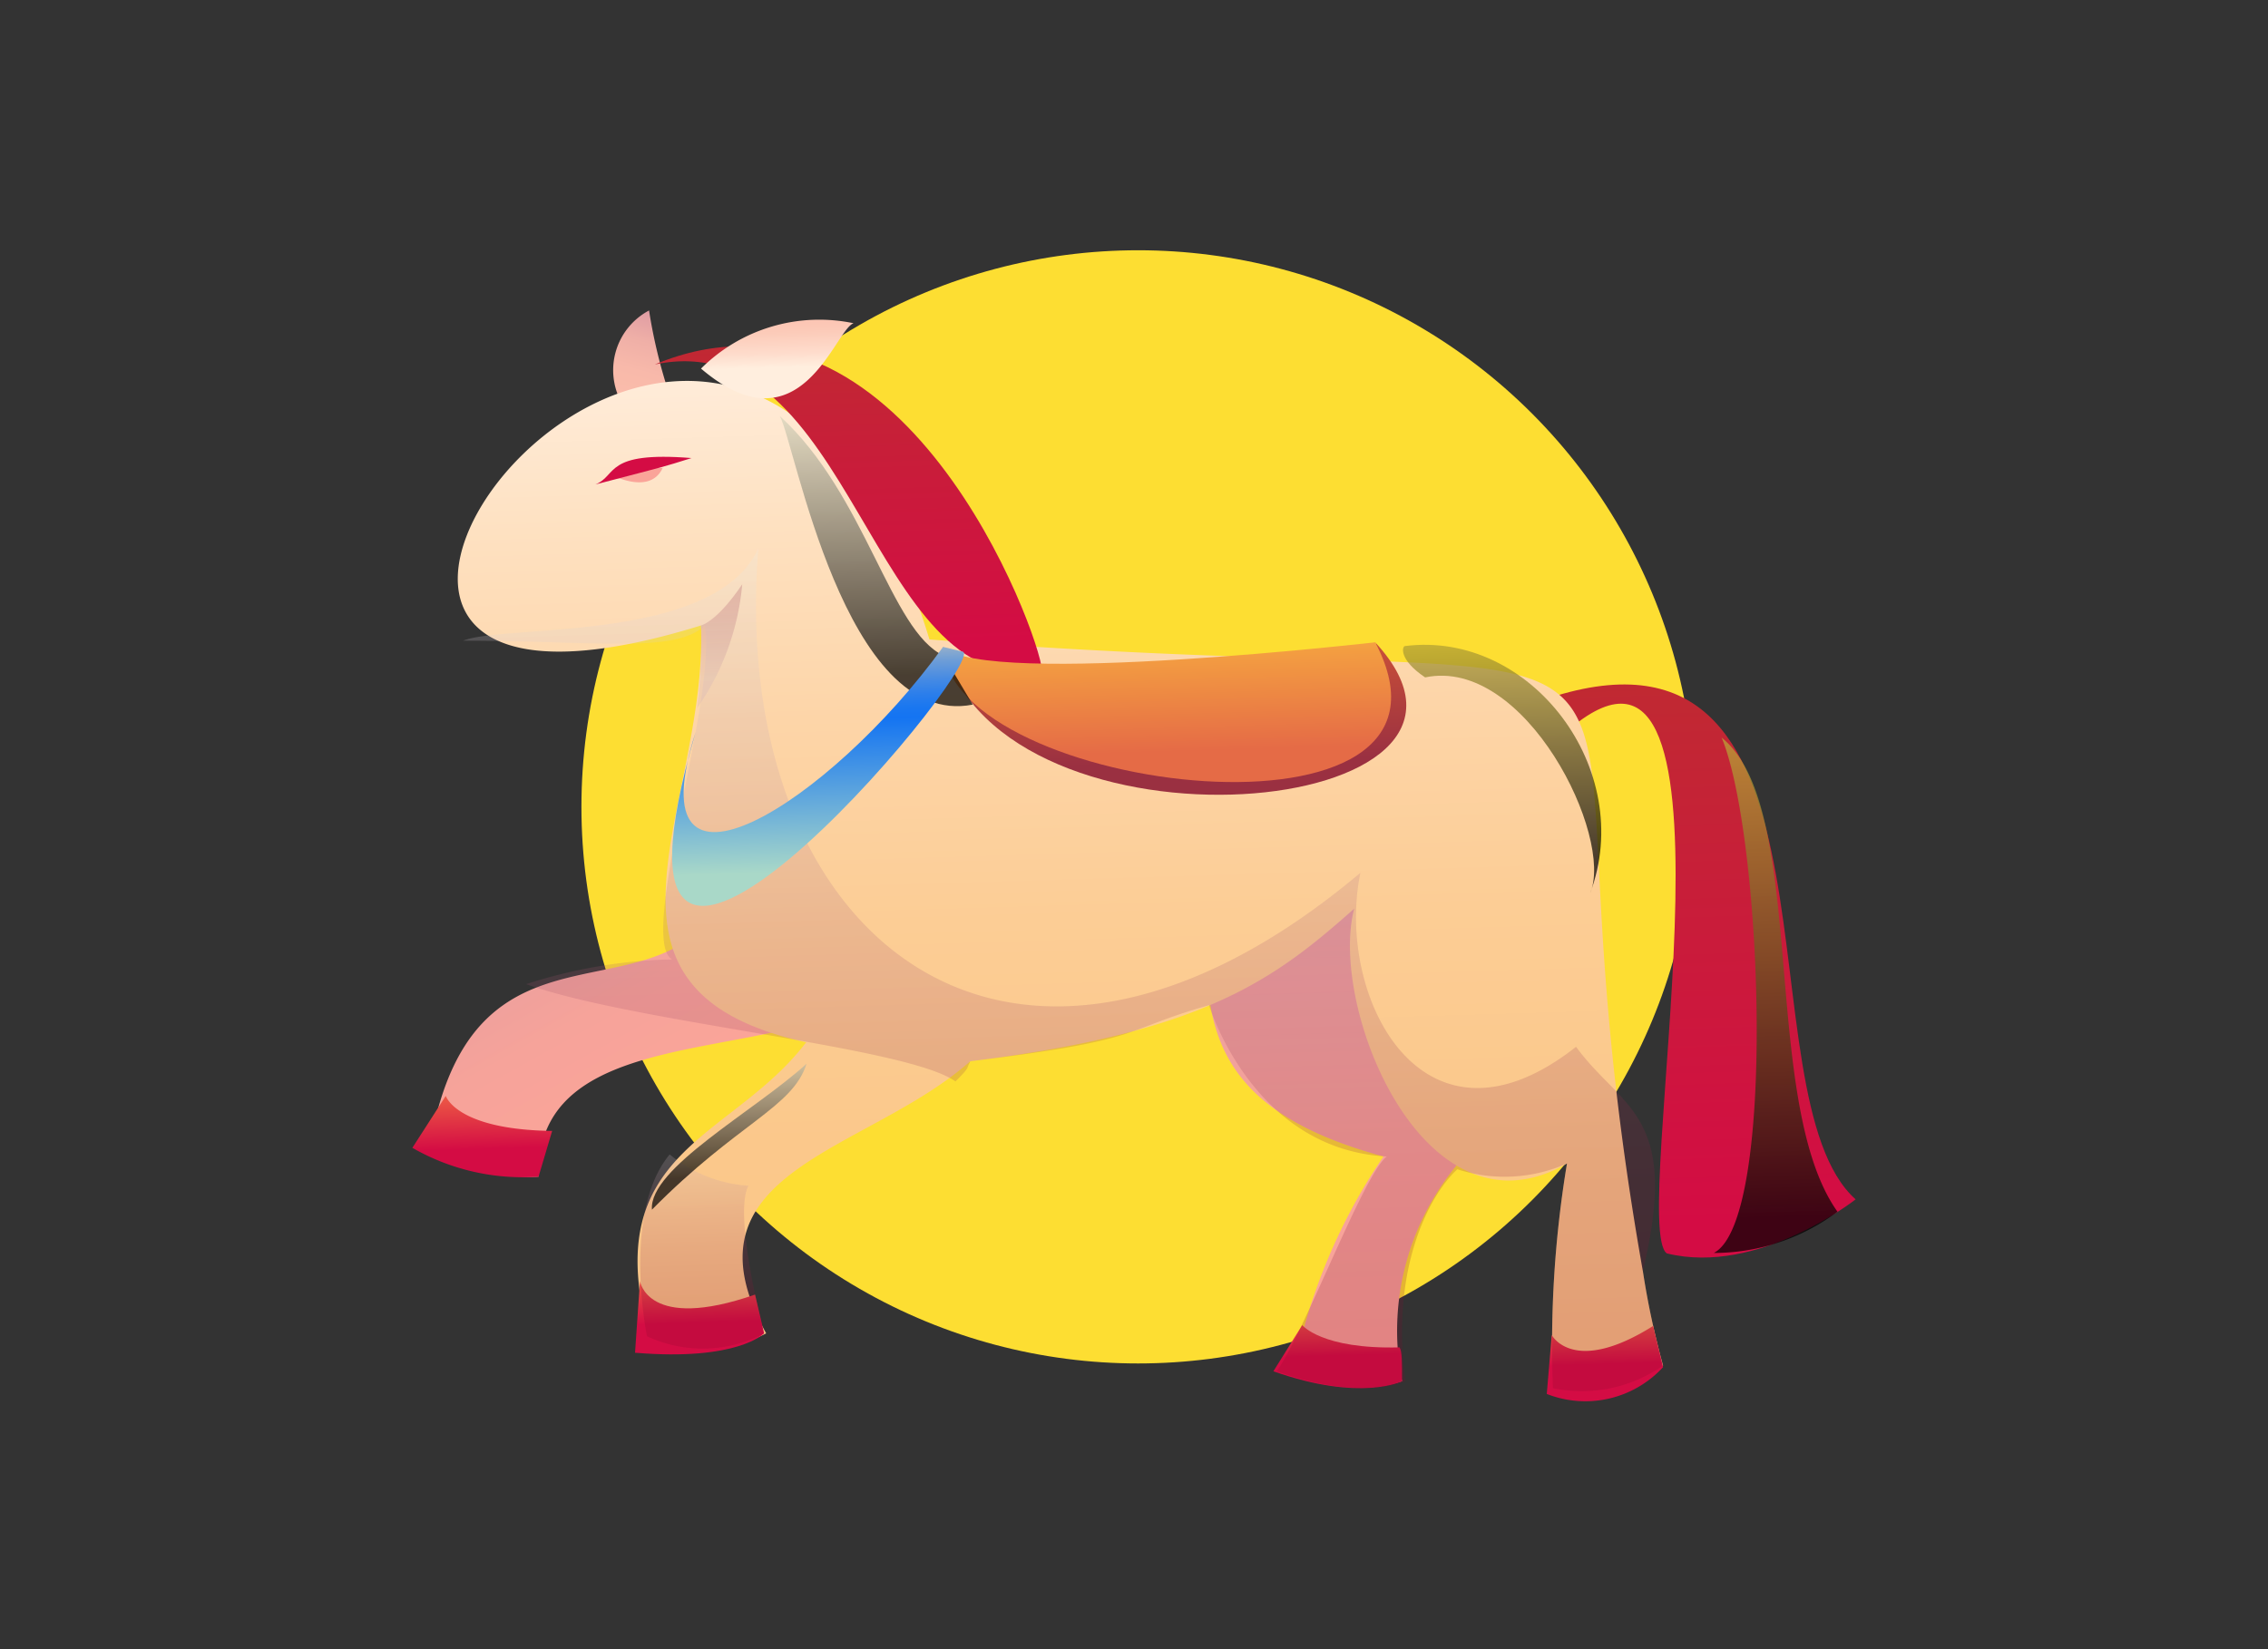 <svg xmlns="http://www.w3.org/2000/svg" xmlns:xlink="http://www.w3.org/1999/xlink" viewBox="0 0 55 40"><rect x="0" y="0" width="55" height="40" fill="#333333" stroke="none"/><defs><style>.cls-1{isolation:isolate;}.cls-2{fill:#fdde32;}.cls-3{fill:url(#鍊踑臇蜸馯鳺艜_407);}.cls-4{fill:url(#鍊踑臇蜸馯鳺艜_34);}.cls-5{fill:url(#鍊踑臇蜸馯鳺艜_42);}.cls-6{fill:url(#鍊踑臇蜸馯鳺艜_42-2);}.cls-7{fill:url(#未命名漸層_713);}.cls-8{fill:url(#鍊踑臇蜸馯鳺艜_407-2);}.cls-9{fill:url(#鍊踑臇蜸馯鳺艜_11);}.cls-10{fill:url(#鍊踑臇蜸馯鳺艜_382);}.cls-11{fill:url(#鍊踑臇蜸馯鳺艜_382-2);}.cls-12{fill:url(#鍊踑臇蜸馯鳺艜_382-3);}.cls-13{fill:url(#鍊踑臇蜸馯鳺艜_7);}.cls-14{fill:url(#鍊踑臇蜸馯鳺艜_382-4);}.cls-15{fill:url(#鍊踑臇蜸馯鳺艜_246);}.cls-16,.cls-17,.cls-25{opacity:0.2;mix-blend-mode:multiply;}.cls-16{fill:url(#鍊踑臇蜸馯鳺艜_157);}.cls-17{fill:url(#鍊踑臇蜸馯鳺艜_157-2);}.cls-18,.cls-19,.cls-20,.cls-21{opacity:0.71;mix-blend-mode:screen;}.cls-18{fill:url(#鍊踑臇蜸馯鳺艜_173);}.cls-19{fill:url(#鍊踑臇蜸馯鳺艜_49);}.cls-20{fill:url(#鍊踑臇蜸馯鳺艜_49-2);}.cls-21{fill:url(#鍊踑臇蜸馯鳺艜_173-2);}.cls-22{fill:url(#未命名漸層_299);}.cls-23{fill:url(#鍊踑臇蜸馯鳺艜_42-3);}.cls-24{fill:url(#鍊踑臇蜸馯鳺艜_407-3);}.cls-25{fill:url(#鍊踑臇蜸馯鳺艜_55);}</style><linearGradient id="鍊踑臇蜸馯鳺艜_407" x1="220.76" y1="-46.12" x2="220.76" y2="-60.07" gradientTransform="matrix(1, -0.03, 0.03, 1, -177.92, 82.41)" gradientUnits="userSpaceOnUse"><stop offset="0" stop-color="#d40c44"/><stop offset="1" stop-color="#bf2b31"/></linearGradient><linearGradient id="鍊踑臇蜸馯鳺艜_34" x1="-1632.58" y1="1572.15" x2="-1632.58" y2="1569.72" gradientTransform="translate(2014.13 -1058.73) rotate(15.79)" gradientUnits="userSpaceOnUse"><stop offset="0" stop-color="#fbbdab"/><stop offset="0.35" stop-color="#f8b9aa"/><stop offset="0.66" stop-color="#efafa7"/><stop offset="0.96" stop-color="#df9ca3"/><stop offset="1" stop-color="#dc99a2"/></linearGradient><linearGradient id="鍊踑臇蜸馯鳺艜_42" x1="211.85" y1="-43.23" x2="211.85" y2="-56.14" gradientTransform="matrix(1, -0.03, 0.03, 1, -177.92, 82.41)" gradientUnits="userSpaceOnUse"><stop offset="0" stop-color="#faa499"/><stop offset="0.38" stop-color="#f6a39a"/><stop offset="0.72" stop-color="#ec9f9d"/><stop offset="1" stop-color="#dc99a2"/></linearGradient><linearGradient id="鍊踑臇蜸馯鳺艜_42-2" x1="196.72" y1="-51.01" x2="194.05" y2="-56.19" xlink:href="#鍊踑臇蜸馯鳺艜_42"/><linearGradient id="未命名漸層_713" x1="205.12" y1="-42.95" x2="205.12" y2="-68.02" gradientTransform="matrix(1, -0.03, 0.03, 1, -177.92, 82.41)" gradientUnits="userSpaceOnUse"><stop offset="0" stop-color="#fbc687"/><stop offset="0.23" stop-color="#fbc88b"/><stop offset="0.44" stop-color="#fccd95"/><stop offset="0.64" stop-color="#fdd5a8"/><stop offset="0.83" stop-color="#fee1c1"/><stop offset="1" stop-color="#ffeede"/></linearGradient><linearGradient id="鍊踑臇蜸馯鳺艜_407-2" x1="200.25" y1="-60.74" x2="200.25" y2="-68.83" xlink:href="#鍊踑臇蜸馯鳺艜_407"/><linearGradient id="鍊踑臇蜸馯鳺艜_11" x1="198.66" y1="-67.53" x2="198.66" y2="-69.45" gradientTransform="matrix(1, -0.03, 0.03, 1, -177.92, 82.41)" gradientUnits="userSpaceOnUse"><stop offset="0" stop-color="#ffeede"/><stop offset="0.18" stop-color="#fedccc"/><stop offset="0.44" stop-color="#fccbb9"/><stop offset="0.7" stop-color="#fbc0af"/><stop offset="1" stop-color="#fbbdab"/></linearGradient><linearGradient id="鍊踑臇蜸馯鳺艜_382" x1="218.04" y1="-42.77" x2="218.04" y2="-44.49" gradientTransform="matrix(1, -0.03, 0.03, 1, -177.92, 82.41)" gradientUnits="userSpaceOnUse"><stop offset="0" stop-color="#d40c44"/><stop offset="1" stop-color="#fa8545"/></linearGradient><linearGradient id="鍊踑臇蜸馯鳺艜_382-2" x1="211.6" y1="-43.17" x2="211.6" y2="-44.73" xlink:href="#鍊踑臇蜸馯鳺艜_382"/><linearGradient id="鍊踑臇蜸馯鳺艜_382-3" x1="196.12" y1="-44.43" x2="196.12" y2="-46.23" xlink:href="#鍊踑臇蜸馯鳺艜_382"/><linearGradient id="鍊踑臇蜸馯鳺艜_7" x1="208.07" y1="-57.65" x2="208.07" y2="-61.41" gradientTransform="matrix(1, -0.03, 0.03, 1, -177.92, 82.41)" gradientUnits="userSpaceOnUse"><stop offset="0" stop-color="#9a3041"/><stop offset="1" stop-color="#db5b35"/></linearGradient><linearGradient id="鍊踑臇蜸馯鳺艜_382-4" x1="190.98" y1="-48.81" x2="190.98" y2="-50.84" xlink:href="#鍊踑臇蜸馯鳺艜_382"/><linearGradient id="鍊踑臇蜸馯鳺艜_246" x1="207.88" y1="-57.94" x2="207.88" y2="-61.41" gradientTransform="matrix(1, -0.03, 0.03, 1, -177.92, 82.41)" gradientUnits="userSpaceOnUse"><stop offset="0" stop-color="#e56b46"/><stop offset="1" stop-color="#fab63f"/></linearGradient><linearGradient id="鍊踑臇蜸馯鳺艜_157" x1="196.21" y1="-44.56" x2="196.21" y2="-49.28" gradientTransform="matrix(1, -0.03, 0.03, 1, -177.92, 82.41)" gradientUnits="userSpaceOnUse"><stop offset="0" stop-color="#80042c"/><stop offset="0.09" stop-color="#830a31"/><stop offset="0.22" stop-color="#8a1c40"/><stop offset="0.37" stop-color="#973958"/><stop offset="0.53" stop-color="#a8617a"/><stop offset="0.7" stop-color="#be95a6"/><stop offset="0.88" stop-color="#d8d3da"/><stop offset="1" stop-color="#ebffff"/></linearGradient><linearGradient id="鍊踑臇蜸馯鳺艜_157-2" x1="205.12" y1="-42.95" x2="205.12" y2="-63.92" xlink:href="#鍊踑臇蜸馯鳺艜_157"/><linearGradient id="鍊踑臇蜸馯鳺艜_173" x1="215.94" y1="-55.02" x2="215.94" y2="-61.15" gradientTransform="matrix(1, -0.03, 0.03, 1, -177.92, 82.41)" gradientUnits="userSpaceOnUse"><stop offset="0"/><stop offset="1" stop-color="#cab63c"/></linearGradient><linearGradient id="鍊踑臇蜸馯鳺艜_49" x1="200.9" y1="-60" x2="200.9" y2="-67.12" gradientTransform="matrix(1, -0.03, 0.03, 1, -177.92, 82.41)" gradientUnits="userSpaceOnUse"><stop offset="0"/><stop offset="1" stop-color="#f2eed2"/></linearGradient><linearGradient id="鍊踑臇蜸馯鳺艜_49-2" x1="196.97" y1="-47.96" x2="196.97" y2="-51.4" xlink:href="#鍊踑臇蜸馯鳺艜_49"/><linearGradient id="鍊踑臇蜸馯鳺艜_173-2" x1="222.28" y1="-46.2" x2="222.28" y2="-58.72" xlink:href="#鍊踑臇蜸馯鳺艜_173"/><linearGradient id="未命名漸層_299" x1="199.37" y1="-55.29" x2="199.37" y2="-61.41" gradientTransform="matrix(1, -0.03, 0.03, 1, -177.92, 82.41)" gradientUnits="userSpaceOnUse"><stop offset="0" stop-color="#a9d8c8"/><stop offset="0.6" stop-color="#1474f2"/><stop offset="0.64" stop-color="#1a77f0"/><stop offset="0.69" stop-color="#2b7eeb"/><stop offset="0.75" stop-color="#478be3"/><stop offset="0.82" stop-color="#6d9dd7"/><stop offset="0.89" stop-color="#9fb4c8"/><stop offset="0.96" stop-color="#dbcfb7"/><stop offset="0.99" stop-color="#fbdead"/></linearGradient><linearGradient id="鍊踑臇蜸馯鳺艜_42-3" x1="195.35" y1="-65.56" x2="195.12" y2="-66" xlink:href="#鍊踑臇蜸馯鳺艜_42"/><linearGradient id="鍊踑臇蜸馯鳺艜_407-3" x1="195.32" y1="-65.57" x2="195.32" y2="-66.2" xlink:href="#鍊踑臇蜸馯鳺艜_407"/><linearGradient id="鍊踑臇蜸馯鳺艜_55" x1="197.13" y1="-60.04" x2="197.13" y2="-63.03" gradientTransform="matrix(1, -0.03, 0.03, 1, -177.92, 82.41)" gradientUnits="userSpaceOnUse"><stop offset="0" stop-color="#c3a6b7"/><stop offset="0.07" stop-color="#bc94a8"/><stop offset="0.3" stop-color="#a7617c"/><stop offset="0.51" stop-color="#963959"/><stop offset="0.71" stop-color="#8a1c40"/><stop offset="0.88" stop-color="#830a31"/><stop offset="1" stop-color="#80042c"/></linearGradient></defs><title>頁面_Mobile_FAol</title><g class="cls-1"><g id="Menu"><circle class="cls-2" cx="27.6" cy="19.57" r="13.5"/><path class="cls-3" d="M37.72,16.88c7.37-2.24,4.46,9.7,7.28,12.21,0,0-2.36,1.86-4.58,1.31-.94-.69,2.16-16.08-2.13-12.9Z"/><path class="cls-4" d="M15.14,9.88a1.64,1.64,0,0,1,.6-2.35,12.62,12.62,0,0,0,.48,2Z"/><path class="cls-5" d="M35.76,27.79A6.3,6.3,0,0,0,34,33.5a3.22,3.22,0,0,1-2.62-.29,14.15,14.15,0,0,1,2.17-5.16c-5-1.35-4.3-4.08-4.21-7.26l4.54-.11C34.42,22,33.78,26.28,35.76,27.79Z"/><path class="cls-6" d="M22.24,21.66c.5,5.27-9.29,1.95-9.18,6.88a3,3,0,0,1-2.56-1.15c1.41-6.52,7.2-1.06,7.78-8.29C19.85,18.77,22.56,21,22.24,21.66Z"/><path class="cls-7" d="M39.84,30.83a19.61,19.61,0,0,0,.49,2.29,3.43,3.43,0,0,1-2.67.55A26.76,26.76,0,0,1,38,28.22c-3.46,2-5.79-3.79-5.16-6.18-1.94,1.72-3.63,3-9.31,3.7-2.5,2.22-7.14,2.64-4.95,6.6a3.19,3.19,0,0,1-2.84.07c-1.25-4.54,2-4.75,3.81-7.13C13.73,24,17.16,19.61,17,15.17c-14,4.34.68-15.57,5.54.34C43.8,17.15,36.63,12.71,39.84,30.83Z"/><path class="cls-8" d="M15.88,8.84c6-2.51,9.33,6.51,9.39,7.42C21.09,17,20.7,7.83,15.88,8.84Z"/><path class="cls-9" d="M17,8.94a4.06,4.06,0,0,1,3.7-1.1C20.24,8,19.42,11,17,8.94Z"/><path class="cls-10" d="M37.63,32.38s.52,1,2.46-.22l.24,1a2.56,2.56,0,0,1-2.82.65Z"/><path class="cls-11" d="M34,33.5s-1,.51-3.12-.24l.7-1.12s.47.59,2.36.54C34,32.79,34,33,34,33.5Z"/><path class="cls-12" d="M15.52,31.07s.17,1.24,2.79.33l.22.94s-.64.68-3.13.47Z"/><path class="cls-13" d="M22.87,15.69c1.43,5.37,14.46,4.19,10.48-.11C33.84,16.26,23.28,17.17,22.87,15.69Z"/><path class="cls-14" d="M10.81,26.58s.25.82,2.58.85l-.33,1.11a5.37,5.37,0,0,1-3.06-.7Z"/><path class="cls-15" d="M22.87,15.69c.16,3.57,13.25,5.15,10.48-.11C33.65,15.54,23.9,16.69,22.87,15.69Z"/><path class="cls-16" d="M18.53,32.34a3.19,3.19,0,0,1-2.84.07s-.62-3,.55-4.41a3.34,3.34,0,0,0,1.91.76C17.77,29.46,18.53,32.34,18.53,32.34Z"/><path class="cls-17" d="M39.84,30.83a19.61,19.61,0,0,0,.49,2.29,3.43,3.43,0,0,1-2.67.55A26.76,26.76,0,0,1,38,28.22a3.72,3.72,0,0,1-2.66.14c-.7.65-1.62,2.43-1.26,5.14,0,0-1,.51-3.12-.24.68-.95,2.1-4.77,2.67-5.21-3.26-.17-4.31-3.67-4.31-3.67-2.21.63-1.44.83-5.79,1.36-.11.21,0,.13-.36.49-1.18-.85-7.79-1.42-10.41-2.36a12.17,12.17,0,0,1,3.54-.6c-.85-.48,1.1-6.33.79-8.1-.71.69-2.64.37-5.86.37,1-.41,6.11.07,7.16-2.24-.75,9.46,6.12,15,14.6,7.87-.62,3,1.51,7.15,5.23,4.22C39.33,26.91,40.76,27,39.84,30.83Z"/><path class="cls-18" d="M34.56,16.43c2.43-.51,4.59,3.87,4,5.24,1.13-3-1.44-6.39-4.49-6C34,15.68,33.92,16,34.56,16.43Z"/><path class="cls-19" d="M18.91,10.09c.36.62,1.57,7.61,4.68,7l-.71-1.19C21.59,15.3,21,12,18.91,10.09Z"/><path class="cls-20" d="M15.81,29.34c-.08-1,2.49-2.39,3.75-3.54C19.22,26.87,17.89,27.23,15.81,29.34Z"/><path class="cls-21" d="M41.75,17.89c2.12,1.7.91,8.83,2.81,11.5a5,5,0,0,1-3,1C43.09,29.61,42.74,20.27,41.75,17.89Z"/><path class="cls-22" d="M16.87,17.76c-1.52,4.72,3.26,1.73,6-2.07l.49.12C23.84,16.24,13.85,28.08,16.87,17.76Z"/><path class="cls-23" d="M14.94,11.59c-.2-.15.8.47,1.13-.24A2.83,2.83,0,0,0,14.94,11.59Z"/><path class="cls-24" d="M14.44,11.75c.54-.22.21-.81,2.33-.64C16,11.35,16.28,11.27,14.44,11.75Z"/><path class="cls-25" d="M17,15.17s.38-.08,1-1a6.23,6.23,0,0,1-1.09,3A15.43,15.43,0,0,0,17,15.17Z"/></g></g></svg>